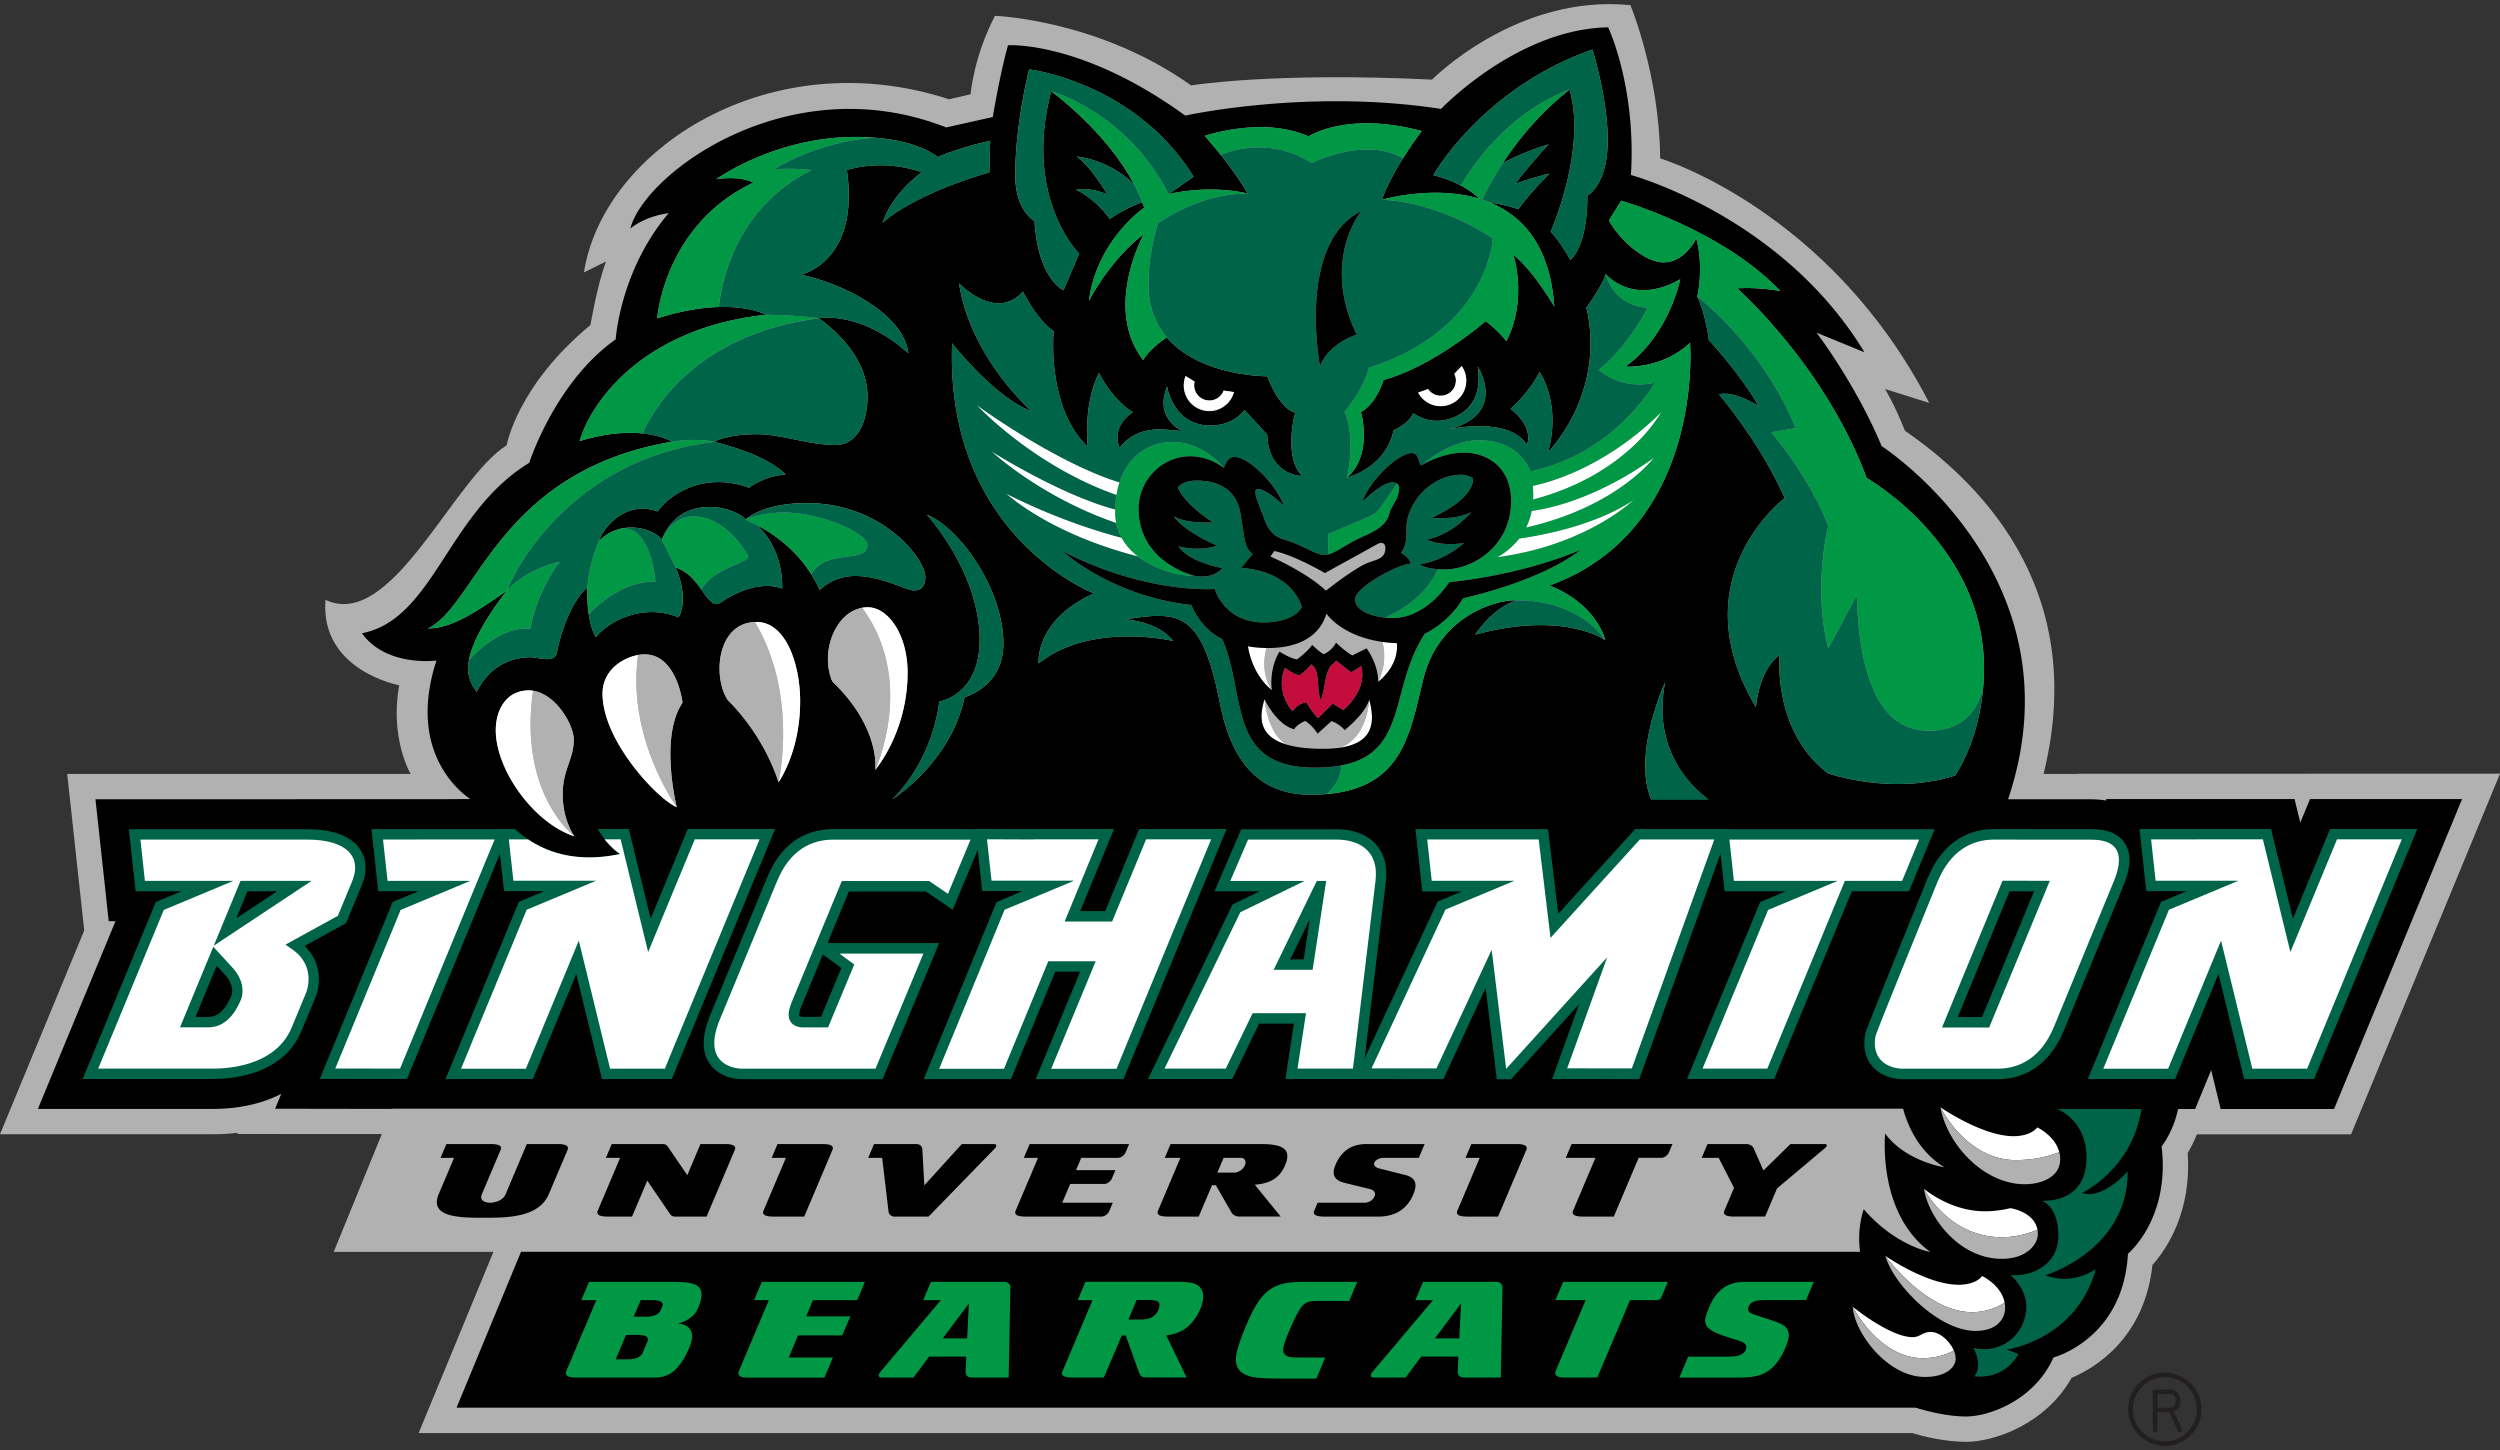 <svg version="1.1" id="Layer_1" xmlns="http://www.w3.org/2000/svg" x="0" y="0" viewBox="0 0 200 116" style="enable-background:new 0 0 200 116" xml:space="preserve"><rect x="0" y="0" width="200" height="116" fill="#333333" stroke="none"/><style>.st1{fill:#b1b1b1}.st2{fill:#fff}.st3{fill:#006548}.st5{fill:#009845}</style><path d="M173.189 115.672c-1.617 0-2.932-1.316-2.932-2.933s1.315-2.933 2.932-2.933 2.933 1.316 2.933 2.933-1.315 2.933-2.933 2.933zm0-5.497c-1.414 0-2.564 1.15-2.564 2.564s1.15 2.564 2.564 2.564c1.414 0 2.564-1.15 2.564-2.564s-1.15-2.564-2.564-2.564zm-.781 4.419a.184.184 0 0 1-.184-.184v-3.07c0-.102.082-.184.184-.184h1.23c.38 0 .803.376.803.915 0 .381-.233.726-.541.853l.647 1.373a.184.184 0 0 1-.333.157l-.695-1.473h-.927v1.428a.184.184 0 0 1-.184.185zm.184-1.982h1.006a.202.202 0 0 1 .043-.005c.199 0 .431-.235.431-.537 0-.339-.253-.547-.434-.547h-1.046v1.089z" style="fill:#231f20"/><path class="st1" d="m185.156 61.896-18.933.004.002.015-2.742-.001.032-.116c3.684-15.123-5.71-23.591-11.12-27.341-.862-2.174-1.594-3.335-1.594-3.335l3.538 1.112c-7.983-15.49-21.526-19.563-21.526-19.563-.048-6.652-2.38-12.261-2.38-12.261-9.125-.903-15.871 5.958-15.871 5.958-12.784-.617-19.271.465-19.271.465-7.413-5.276-15.694-5.567-15.694-5.567-1.711 3.28-1.951 6.276-1.951 6.276l-1.715.401c-14.372-4.682-27.679 4.015-29.217 13.851l1.768-.876C47.784 22.756 47.236 26 47.236 26c-5.893 4.878-6.699 9.62-6.699 9.62-4.323 2.711-9.202 14.877-14.498 12.368-.444 5.67 5.9 6.832 5.9 6.832-.761 4.157.849 6.977.849 6.977l.079.116H5.377l1.362 12.524L0 90.742h16.996c.698 0 1.374-.04 2.028-.119l-.04.098 11.562.006-3.847 9.42h12.777l-5.984 14.497h119.466c.828.245 2.606.703 4.319.703 2.252 0 6.362-1.407 8.451-5.119 1.851-.784 5.825-3.136 6.468-9.03 1.107-1.243 3.149-4.215 2.818-8.954.226-.375.494-.881.737-1.498h.312l.001.003 12.022-.002L200 61.896h-14.844z"/><path d="M196.968 63.924h-12.166l-.779 1.885-.46-1.885-15.075.003.013.118a7.511 7.511 0 0 0-1.25-.102l-6.606-.003c6.01-17.854-10.111-28.248-10.111-28.248-2.093-5.006-5.213-9.081-5.213-9.081l3.835 1.571C142.568 17.282 130.474 14 130.474 14c.443-7.034-1.819-11.814-1.819-11.814-7.286.127-13.371 6.529-13.371 6.529-10.646-1.648-20.466.533-20.466.533C86.52 3.228 80.642 3.62 80.642 3.62c-.63 2.209-1.22 5.742-1.22 5.742l-3.724.834c-12.554-4.938-24.15 3.681-25.27 8.088 1.284-1.046 3.063-1.232 3.063-1.232-3.896 4.61-4.235 10.096-4.235 10.096-4.847 3.422-6.918 9.879-6.918 9.879-6.558 3.992-7.628 12.521-13.385 13.632 1.964 2.725 5.963 2.184 5.963 2.184-2.395 7.356 2.008 10.616 2.717 11.084h-1.076l.001.006-12.902.004.002.004H7.637l1.061 9.754h.542L3.032 88.714h13.964c2.109 0 3.972-.418 5.502-1.202l-.489 1.185 9.358.015.007-.018h120.872c.431 1.57 1.349 3.475 3.305 4.689 0 0-3.093-.461-4.738-2.698 0 0-.655 6.361 3.597 9.46h-.063c-.48-.104-2.942-.747-5.245-3.405 0 0-.565 1.462-.293 3.405H41.681l-5.157 12.47h116.737c.386.123 2.289.703 4.015.703 1.934 0 5.512-1.36 7.002-4.719 0 0 5.577-1.456 5.958-8.3 0 0 3.389-2.789 2.691-8.585 0 0 .932-1.149 1.321-2.994l1.364-.002 1.283-3.11.759 3.112 9.072-.002 1.661-4.029 8.581-20.765zm-155.016.002-.018-.022a11.481 11.481 0 0 1-.217-.277l-.031-.041a11.612 11.612 0 0 1-.443-.627l-.016-.024a11.16 11.16 0 0 1-.93-1.73l-.017-.041a9.37 9.37 0 0 1-.12-.3l-.027-.073a9.59 9.59 0 0 1-.095-.269l-.029-.089a8.123 8.123 0 0 1-.077-.253l-.028-.098a7.939 7.939 0 0 1-.062-.244l-.024-.1a6.912 6.912 0 0 1-.049-.242l-.018-.097a7.433 7.433 0 0 1-.037-.248l-.012-.086a5.163 5.163 0 0 1-.025-.274l-.005-.054a5.089 5.089 0 0 1-.011-.325c0-1.523.771-3.179 2.641-3.179.114 0 .226.01.338.027 1.793.269 3.173 2.592 3.258 3.795a3.843 3.843 0 0 1-.006.401c-.097 1.399-.875 2.204-.875 4.085 0 .132.005.259.011.383h-.001c.101 1.913.93 2.984.93 2.984-1.46-.474-2.882-1.598-4.005-2.982zm12.498-7.467-.044.079c-.033.059-.064.12-.095.181l-.043.09c-.03.064-.059.129-.086.195l-.032.077a6.245 6.245 0 0 0-.104.281l-.01.032a7.087 7.087 0 0 0-.159.563l-.023.099a5.901 5.901 0 0 0-.047.231l-.015.076a8.007 8.007 0 0 0-.051.31l-.008.062c-.012.084-.022.168-.032.253l-.011.106-.02.216-.009.111-.014.233a15.734 15.734 0 0 0-.015.394l-.001.112-.001.2.001.139.003.169.004.148.006.156a17.34 17.34 0 0 0 .021.409l.014.198.006.081c.006.069.011.137.018.205l.005.051c.077.817.197 1.527.291 2.007H54c.078.402.139.644.14.649l.001.001h-.001c-.492-.202-1.295-.835-2.153-1.726l-.01-.011a17.661 17.661 0 0 1-.8-.893l-.025-.03c-.054-.064-.107-.13-.16-.195l-.068-.084-.146-.184-.08-.104-.138-.181-.084-.113a15.306 15.306 0 0 1-.229-.32l-.098-.14a8.45 8.45 0 0 1-.104-.156 8.86 8.86 0 0 1-.206-.317 24.37 24.37 0 0 1-.105-.167l-.095-.155-.105-.178a11.296 11.296 0 0 1-.203-.361l-.064-.118a10.833 10.833 0 0 1-.164-.322l-.06-.126a10.07 10.07 0 0 1-.099-.212l-.064-.144a6.97 6.97 0 0 1-.084-.199l-.059-.147c-.027-.068-.052-.136-.077-.204l-.051-.139c-.029-.083-.056-.167-.083-.25l-.03-.093a7.973 7.973 0 0 1-.169-.667l-.028-.145a4.397 4.397 0 0 1-.032-.195l-.02-.146a6.778 6.778 0 0 1-.021-.2l-.012-.135a4.723 4.723 0 0 1-.009-.265l-.002-.06c0-1.899 1.63-2.873 2.846-3.094h.001a2.88 2.88 0 0 1 .51-.05c2.6 0 3.044 3.866 3.044 3.866a3.582 3.582 0 0 0-.154.246zm7.829 6.124s-.96-3.485-4.065-6.588c-1.191-1.771-.903-6.116 2.175-6.237l.13-.001c2.375 0 3.492 3.427 3.492 6.34 0 4.087-1.732 6.486-1.732 6.486zm3.294-15.365a9.504 9.504 0 0 0-.679-1.29c-1.709-2.721-4.328-3.899-4.328-3.899 2.218 2.011 2.009 5.061 2.009 5.061-2.361-.873-5.082 1.226-5.082 1.226-.553.097-.911-.485-1.394-1.167-.466-.662-1.048-1.421-2.038-1.745 1.14 2.741.213 3.979.213 3.979-2.994-1.205-5.761.479-6.596 1.59-.31-.492-.484-1.175-.58-1.836-.161-1.098-.108-2.132-.108-2.132-1.521 1.301-2.279 4.293-2.438 5.197-.158.904-1.536.377-2.079.377-3.213 0-4.328 2.768-4.328 2.768s-.7-.774-.7-1.866c0-.217.027-.443.07-.68.461-2.414 3.061-5.57 3.061-5.57-2.438 1.711-4.46 3.045-6.329 3.045 3.938-1.95 5.631-12.566 19.508-14.941 0 0-.782-.498-2.348-.66-1.212-.124-2.893-.048-5.045.617 1.153-3.743 5.662-9.113 14.907-10.111 0 0-1.227-.694-3.761-.62-1.296.037-2.935.273-4.93.91 0 0 .545-7.481 7.698-10.863-1.189-.593-2.979-.27-2.979-.27s4.69-3.386 11.152-3.386c.537 0 1.033.021 1.496.056 3.676.285 5.068 1.553 5.068 1.553 1.902-.809 4.201-1.303 4.201-1.303l-.066 2.529c-6.439 1.901-8.539 4.042-8.539 4.042.784-2.424 3.144-4.046 3.144-4.046-3.255-1.139-6.004-.18-6.004-.18 1.07 7.317-3.661 8.373-3.661 8.373 3.827.832 8.257 3.348 8.578 6.292-3.835-3.456-7.173-2.808-7.173-2.808s3.909 2.521 3.909 6.261c0 1.647-.583 3.879-2.611 3.879-2.028 0-4.34-.862-6.209-.862-2.473 0-3.443.614-3.443.614 4.584 1.14 5.702 2.615 5.702 2.615-1.758.118-2.915 1.05-2.915 1.05-3.73-1.353-6.471.658-7.312 1.904-2.462-.906-4.316 1.166-4.691 2.356a3.542 3.542 0 0 1 1.945-1.023c1.332-.227 2.616.316 3.079.909 0 0 .023-.052.063-.135 1.45-3.492 5.622-2.592 6.638-1.475 0 0 1.339-1.308 4.88-1.308 6.13 0 9.499 4.516 9.499 5.904 0 .714-.315 1.088-.898 1.088-.581 0-2.697-1.16-4.704-1.16-1.83.002-2.852 1.141-2.852 1.141zm1.014 7.301c-.995-2.292.196-5.508 2.385-5.9.146-.025.296-.038.45-.038 1.614 0 3.185 2.162 3.185 5.224 0 4.783-2.586 7.78-2.586 7.78s.463-3.327-3.434-7.066zM77.17 55.77c-1.062 5.02-5.348 7.89-5.757 8.154h-.011c.278-.259 3.126-3.012 3.74-7.803 0 0 3.23-.478 3.23-4.945 0-5.393-4.22-9.992-4.22-9.992 2.556.997 6.118 5.875 6.118 10.325.002 3.447-3.1 4.261-3.1 4.261zm51.27-4.545s-3.27-2.4-10.422-.452c0 0 1.325-2.121 3.318-2.74-1.248-.118-6.167.997-7.476 6.304-1.076 4.359-1.636 8.666-7.73 9.187-.406.035-.838.052-1.297.052-5.322 0-6.676-4.494-7.26-7.418-1.458-7.299-3.266-7.27-7.519-6.614 2.969.344 3.778 1.732 3.778 1.732s-6.51-1.554-10.74 1.793c0 0-.354-3.436 4.421-5.596 0 0-11.916-4.564-11.345-20.01 0 0 3.442 4.396 6.364 5.442 0 0-4.905-4.277-5.808-10.241 0 0 2.946 3.106 5.11.658 0 0 1.077 2.223 2.458 3.174 0 0-.593 6.115 2.734 9.253 0 0-.415-3.277.891-5.915 0 0 1.024 2.103 2.71 3.148 0 0-1.778 1.017-1.062 2.87 0 0 .893-1.502 3.174-1.502.569 0 1.615.129 1.828.129 0 0-2.267-1.005-1.197-3.545 0 0 .483 3.106 3.454 3.106 1.948 0 2.728-1.247 2.728-1.247l1.827 1.983c.096 3.303 2.786 3.298 2.786 3.298-1.521-1.568-.552-5.066-.552-5.066-1.354-.379-2.226-2.905-2.226-2.905s-5.373.035-8.043-3.11c-1.53 1.023-1.884 1.819-1.884 1.819-3.229-4.18.047-10.086.047-10.086-2.757 2.091-4.396 5.346-4.396 5.346.634-4.879 4.424-7.456 4.424-7.456a9.238 9.238 0 0 0-.155-.432c-1.396.463-2.592 1.336-2.592 1.336s-1.052-1.55-2.699-2.341c0 0 .99-.258 2.511.375 0 0-1.374-2.267-2.452-3.027 0 0 2.497.188 4.576 2.217-2.254-4.28-6.63-7.445-6.63-7.445-2.249 8.554 2.237 12.988 2.237 12.988l-1.247 2.936s-2.037-.856-2.324-5.542c0 0-1.542-.791-1.542-3.674 0-4.152 1.11-8.458 1.11-8.458s8.467 1.015 13.155 8.585l-1.998 1.398s3.065-.794 6.327-.05c0 0-.676-1.24-2.152-3.091-.376-.471-.803-.98-1.284-1.517 0 0 4.633-1.605 8.307.041 0 0 3.068-2.046 9.055-.43 0 0-.708.915-1.493 2.169-.622.993-1.292 2.197-1.697 3.33 0 0 4.075-1.211 7.805-.083a6.333 6.333 0 0 0-1.487-1.055c-1.126-.595-2.201-.835-2.201-.835s3.926-6.975 12.733-10.047c0 0 1.22 3.895 1.22 7.255 0 3.611-1.632 4.43-1.632 4.43s.13 3.731-1.36 5.157c0 0-.588-1.17-1.57-2.278 0 0 2.902-6.546 1.507-11.363-2.451 1.932-4.2 4.14-5.339 5.878.63-.335 1.931-.968 3.663-1.497 0 0-1.753 1.9-2.658 3.152 0 0 1.375-.485 2.737-.817 0 0-1.62 1.602-2.495 2.862-.707-.261-1.68-.449-2.307-.555 2.587 1.056 4.839 3.414 5.178 8.341 0 0-1.625-2.818-3.274-4.154 0 0 1.167 3.526-.555 6.918 0 0-.71-.91-1.661-1.606 0 0-4.149 3.627-8.173 4.704 0 0-.544 1.902-1.809 2.567 0 0 1 3.373-1.101 5.248 0 0 3.098-.77 3.716-3.786 0 0 1.21-.484 1.566-1.362 0 0 .832.608 1.902.608 1.068 0 3.85-.717 3.257-4.354 0 0 2.475 3.779-2.331 5.041 0 0 4.754-1.1 6.274 1.229 0 0 .645-1.313-1.304-2.881 0 0 1.481-1.262 2.314-2.947 0 0 1.772 2.499.679 6.423 0 0 4.654-4.661 3.071-11.567 0 0 1.317-1.807 1.539-2.693 0 0 2.134 2.61 5.966.423 0 0-.872 4.453-4.388 6.988 0 0 2.924.218 5.174-1.904 0 0 1.191 14.907-11.261 19.42.004.001 3.451 1.125 4.497 4.381zM96.752 32.039c.522 0 .967-.33 1.14-.791l.825.117a2.042 2.042 0 1 1-3.867-1.283l.719.446a1.22 1.22 0 0 0 1.183 1.511zm19.596-2.135.59-.615a2.043 2.043 0 1 1-3.483 2.121l.79-.284a1.219 1.219 0 0 0 2.103-1.222zm19.453 34.02h-3.722c-1.495-3.682 1.137-9.363 1.137-9.363-1.072 5.335 2.027 8.323 3.403 9.363h-.818zm22.841-8.815c-.4 4.394-2.243 6.937-2.243 6.937-5.084 1.617-10.147-.177-10.147-.177-4.466-3.328-3.886-9.478-3.886-9.478-1.711 1.283-1.887 4.19-1.887 4.19-6.177-10.36 2.303-16.736 2.303-16.736-2.028-4.531-5.263-8.294-5.263-8.294 1.212-.332 3.179.945 3.179.945-1.552-2.692-3.987-5.279-3.987-5.279s-.228-1.998-.927-3.492c.547-2.71-.089-4.646-.089-4.646s-.881 1.911-2.614 1.911c-1.425 0-3.446-1.672-4.364-3.354l.982-1.576s8.026 2.283 12.73 7.226c0 0-1.721-.334-3.455-.215 0 0 7.012 6.161 10.36 15.174 0 0 9.385 5.309 9.385 15.193 0 .581-.028 1.138-.077 1.671z"/><path class="st2" d="M162.986 90.191s-.478.704-1.899.704c-2.52 0-5.849-2.311-5.849-2.311s2.061 4.222 6.024 4.222c1.754 0 2.995-.436 3.48-.638-.338-1.306-1.756-1.977-1.756-1.977M160.827 96.653s-.941.251-2.032.251c-2.793 0-4.874-1.801-4.874-1.801s1.925 3.876 6.251 3.876c1.287 0 2.432-.433 2.826-.598-.263-1.456-2.171-1.728-2.171-1.728M158.574 102.083s-.455.697-1.876.697c-2.581 0-5.869-2.312-5.869-2.312s3.225 4.506 6.946 4.506c1.269 0 2.207-.51 2.595-.761-.261-1.407-1.796-2.13-1.796-2.13M154.457 106.554c-.653 0-.843.418-1.449.418-1.807 0-4.785-2.429-4.785-2.429s2.064 4.112 5.628 4.112a5.398 5.398 0 0 0 2.456-.607c-.324-.775-1.137-1.494-1.85-1.494"/><path class="st1" d="M161.26 92.806c-3.961 0-6.023-4.222-6.023-4.222.515 2.926 3.426 6.155 6.753 6.155 1.193 0 2.825-.497 2.825-2.006 0-.199-.026-.387-.072-.564-.488.202-1.728.637-3.483.637M160.172 98.978c-4.325 0-6.25-3.874-6.25-3.874.275 2.05 2.651 5.602 6.238 5.602 1.949 0 2.867-1.142 2.867-1.986 0-.119-.01-.232-.03-.339-.394.167-1.538.597-2.825.597M157.776 104.975c-3.721 0-6.946-4.504-6.946-4.504.63 2.27 4.234 6.002 7.216 6.002 1.742 0 2.363-.991 2.363-1.852 0-.142-.014-.279-.039-.408a4.846 4.846 0 0 1-2.594.762M153.851 108.655c-3.565 0-5.628-4.111-5.628-4.111.093 1.973 2.705 5.612 5.781 5.612 1.76 0 2.449-.836 2.449-1.456 0-.211-.052-.434-.146-.652a5.407 5.407 0 0 1-2.456.607"/><path class="st3" d="M166.559 95.434s3.999-1.851 4.76-6.711h-6.723c1.147.529 2.324 1.734 2.324 3.881 0 2.709-1.812 3.468-3.547 3.468 0 0 1.297.417 1.297 2.79 0 2.473-2.348 3.286-3.811 3.146 0 0 1.247 1.046 1.247 2.504 0 2.239-2.046 3.869-4.228 3.318 0 0 .791 1.366.078 2.269 0 0 2.298.396 3.522-1.776l-.938-.358s5.556-.752 7.125-6.434c0 0-1.864 1.347-4.051.493 0 0 6.627-1.966 6.603-8.31 0 .001-2.043 2.314-3.658 1.72z"/><path class="st2" d="M62.279 62.583s1.733-2.4 1.733-6.486c0-2.915-1.117-6.339-3.492-6.339h-.131c3.507 5.874 1.89 12.825 1.89 12.825M70.02 61.586s2.586-2.996 2.586-7.78c0-3.062-1.572-5.224-3.185-5.224-.153 0-.304.013-.447.039 4.335 5.901 1.046 12.965 1.046 12.965M89.32 39.602c.057-.361.14-.699.242-1.01-5.17-1.6-11.424-6.186-11.424-6.186s4.458 4.831 11.182 7.196M79.324 36.117s3.862 3.624 9.975 5.73a4.43 4.43 0 0 1-.084-.871l.002-.22c-4.341-1.135-9.893-4.639-9.893-4.639M91.041 44.517a4.887 4.887 0 0 1-1.313-1.492c-5.184-1.369-9.234-3.539-9.234-3.539s3.407 3.211 10.547 5.031M96.752 32.862c.937 0 1.725-.632 1.964-1.496l-.825-.119a1.218 1.218 0 0 1-2.324-.718l-.718-.447a2.042 2.042 0 0 0 1.903 2.78M115.252 32.483a2.043 2.043 0 0 0 1.687-3.193l-.591.615a1.217 1.217 0 0 1-1.096 1.753c-.418 0-.787-.21-1.007-.532l-.79.283a2.041 2.041 0 0 0 1.797 1.074M132.308 36.624c-4.739 3.395-8.67 4.106-9.772 4.249a5.379 5.379 0 0 1-.448 1.331c7.314-1.665 10.22-5.58 10.22-5.58M121.54 43.08a5.775 5.775 0 0 1-1.761 1.499c7.204-.968 10.904-4.579 10.904-4.579-3.184 2.123-7.685 2.881-9.143 3.08M122.649 39.961c7.641-2.012 10.243-6.983 10.243-6.983-4.48 4.441-9.008 5.633-10.271 5.891.038.384.047.749.028 1.092M101.744 55.21s-.987-1.259-.432-3.369c-.856-.013-1.476-.14-1.476-.14s.246 2.178 1.908 3.509M111.752 51.45a10.463 10.463 0 0 1-1.163-.1c.476 1.783-.337 3.189-.337 3.189s1.673-1.191 1.5-3.089M102.884 59.553c-1.529-.955-1.722-3.622-1.722-3.622-.355 1.189-.657 2.89 1.722 3.622M109.534 55.973s-.1 3.07-2.36 3.849c2.498-.358 2.931-1.816 2.36-3.849"/><path class="st1" d="M58.213 55.995c3.106 3.103 4.066 6.588 4.066 6.588s1.618-6.951-1.89-12.825c-3.078.121-3.367 4.465-2.176 6.237M66.587 54.519c3.898 3.739 3.434 7.067 3.434 7.067s3.289-7.065-1.049-12.964c-2.19.387-3.38 3.604-2.385 5.897M110.169 43.538l-4.176 2.306s-2.336-1.381-4.047-1.763l-.314.439s2.829 1.214 4.444 2.733c0 0 1.697-1.364 2.97-2.051.855-.464 1.787-.346 1.787-1.387 0-.188-.137-.567-.664-.277M106.116 49.091c-.73 2.392-3.188 2.774-4.804 2.751-.555 2.108.432 3.369.432 3.369s-.262-1.638.616-3.086c0 0 .834.556 1.403.626 0 0 .811-.591 1.216-1.16 0 0 .518.529.899.741 0 0 .623-.186 1.002-.922 0 0 .87.833 1.319 1.022l1.127-.563s.951 1.269.926 2.671c0 0 .813-1.405.337-3.187-3.29-.464-4.473-2.262-4.473-2.262M107.573 58.404c-.5-.557-1.056-.716-1.056-.716l-1.113 1.004c-.44-.701-.991-1.02-.991-1.02-.748.331-.879.672-.879.672-1.474-.416-2.373-2.414-2.373-2.414s.193 2.668 1.723 3.622c.721.221 1.688.351 2.978.351.491 0 .924-.03 1.311-.082 2.261-.779 2.361-3.849 2.361-3.849-.296 1.118-1.961 2.432-1.961 2.432"/><path d="m108.9 53.282-.802.505-1.216-.945c-.06.141-.442.433-.442.433-.524.855-.44 1.957-.774 2.707-.369-.595.024-2.377-.786-2.835-.237.357-.894.867-.894.867-.381 0-1.196-.587-1.196-.587-.808 2.021.614 3.483.614 3.483s.37-.611 1.106-.719c0 0 .472.858.937 1.262l1.175-1.156.836.522c-.001-.002 1.978-1.569 1.442-3.537" style="fill:#c40d3c"/><path class="st5" d="M42.422 50.307c.555-3.106 2.366-5.373 2.366-5.373-2.869.666-4.213 2.298-4.213 2.298s-2.601 3.156-3.061 5.57c2.791-2.983 4.908-2.495 4.908-2.495M47.923 43.279c-.876 1.97-.934 3.725-.934 3.725s-.053 1.036.108 2.133c.6-.639 2.731-2.678 5.339-2.61 0 0-.292-4.228-2.568-4.272a3.541 3.541 0 0 0-1.945 1.024M55.449 41.314c-1.471 0-2.229 1.295-2.437 1.717-.02.046-.043.086-.064.133l1.111 2.241c.991.323 1.573 1.081 2.04 1.744 1.042-1.789 3.765-2.054 3.765-2.65-1.069-1.853-2.655-3.185-4.415-3.185M64.894 45.928c1.113-2.04 4.504-.833 4.504-2.31 0-.996-3.808-2.618-6.664-2.618-1.886 0-3.086.555-3.086.555l.918.474s2.619 1.179 4.328 3.899M64.907 13.609s-1.152-.19-3.02-.063c0 0 3.427-2.207 8.056-2.537a19.767 19.767 0 0 0-1.495-.056c-6.463 0-11.153 3.388-11.153 3.388s1.791-.324 2.979.268c-7.154 3.383-7.698 10.864-7.698 10.864 1.995-.635 3.634-.873 4.93-.91.158-1.604 1.162-7.849 7.401-10.954M51.405 34.677c.664-1.551 3.98-7.906 14.087-9.217-1.725-.254-4.225-.279-4.225-.279-9.244.998-13.753 6.37-14.905 10.111 2.151-.663 3.831-.74 5.043-.615"/><path class="st5" d="M57.139 35.353c-1.438-.351-3.385-.017-3.385-.017-13.875 2.375-15.568 12.991-19.507 14.941 1.869 0 3.891-1.334 6.328-3.045 1.235-3.177 6.299-10.692 16.564-11.879M149.333 38.243c-3.349-9.014-10.361-15.174-10.361-15.174 1.734-.119 3.455.214 3.455.214-4.704-4.942-12.73-7.225-12.73-7.225l-.982 1.576c.918 1.681 2.94 3.353 4.363 3.353 1.734 0 2.615-1.912 2.615-1.912s.636 1.937.089 4.647c0 0 5.212 3.938 7.873 10.528l-1.958.327s3.046 3.51 4.567 7.502c0 0-1.267 4.906 0 9.787l2.283-4.243c.143 5.407 1.366 10.833 5.738 10.833 2.758 0 3.893-1.627 4.357-3.346.048-.532.077-1.091.077-1.674 0-9.886-9.386-15.193-9.386-15.193M111.144 41.106c.184-.705.785-1.175.785-2.078a.387.387 0 0 0-.161-.335c-.364.518-.927 1.335-1.155 1.661-.343.497-.44.694-1.373 1.107l-2.988 1.27v1.632c.636-.16 1.519-.839 2.445-1.276 1.055-.497 2.161-.888 2.447-1.981"/><path class="st5" d="M127.888 29.575s1.721 1.674 4.513 1.032c0 0-3.156 5.676-9.977 7.103 0 0-.767-2.488-4.118-2.488-2.4 0-4.443 1.92-4.443 1.92s1.568-.928 3.279-.928c1.712 0 3.747 1.064 3.747 3.865 0 3.595-3.036 5.475-5.294 5.475-.206 0-.392-.006-.559-.018-1.012 2.266-3.197 3.43-4.238 3.875.22.022.436.033.64.033 2.724 0 4.49-2.863 4.49-2.863 6.464-.697 10.546-2.609 10.546-2.609-3.325 2.595-9.422 3.888-9.422 3.888-1.205 2.028-3.065 2.838-3.065 2.838-2.856 4.352-1.31 9.525-6.684 10.537-.044 1.197-.772 1.961-1.173 2.291 6.094-.519 6.653-4.828 7.729-9.187 1.309-5.307 6.229-6.423 7.476-6.303 0 0 4.622-.266 7.104 3.189-1.046-3.254-4.494-4.376-4.494-4.376 12.452-4.515 11.26-19.421 11.26-19.421-2.249 2.122-5.173 1.903-5.173 1.903 3.518-2.536 4.387-6.988 4.387-6.988-3.831 2.187-5.966-.422-5.966-.422s.496 2.47 3.348 2.708c.003-.003-1.536 3.116-3.913 4.946m-8.109 15.006a5.802 5.802 0 0 0 1.76-1.501c1.46-.199 5.96-.955 9.145-3.079 0-.001-3.701 3.61-10.905 4.58m2.308-2.377c.193-.393.351-.834.45-1.331 1.102-.142 5.031-.854 9.771-4.249 0 0-2.906 3.915-10.221 5.58m.562-2.243c.019-.343.01-.708-.028-1.092 1.263-.258 5.791-1.451 10.271-5.891 0 0-2.602 4.971-10.243 6.983M97.926 37.43s-1.645-2.067-4.093-2.067c-1.862 0-3.565 1.052-4.273 3.229a6.641 6.641 0 0 0-.24 1.01 8.41 8.41 0 0 0-.102 1.153c-.001.073-.003.145-.003.221 0 .305.03.595.084.869.085.43.233.822.43 1.178a4.864 4.864 0 0 0 1.312 1.493c1.478 1.144 3.477 1.587 4.487 1.541 0 0-4.439-1.042-4.439-5.367.001-3.089 3.516-5.618 6.837-3.26M110.55 15.983s4.151-.017 8.872 3.089c0 0-.316 7.302-9.915 10.344 0 0-.289 1.582-1.953 3.529 0 0 .917 1.57.219 5.262 2.101-1.875 1.101-5.248 1.101-5.248 1.265-.665 1.809-2.567 1.809-2.567 4.024-1.077 8.173-4.704 8.173-4.704a9.524 9.524 0 0 1 1.661 1.606c1.722-3.393.555-6.918.555-6.918 1.649 1.336 3.274 4.154 3.274 4.154-.339-4.927-2.591-7.285-5.178-8.341a10.9 10.9 0 0 0-.578-.213c.158-.352.685-1.475 1.638-2.932 1.139-1.738 2.888-3.946 5.339-5.878-5.087 1.914-7.993 6.463-8.696 7.681a6.333 6.333 0 0 1 1.487 1.055c-3.734-1.13-7.808.081-7.808.081M90.728 14.742c.247.466.469.95.655 1.44.053.144.106.287.155.432 0 0-3.792 2.578-4.425 7.456 0 0 1.64-3.255 4.396-5.346 0 0-3.276 5.906-.046 10.086 0 0 .353-.796 1.882-1.819-.883-1.038-1.471-2.425-1.471-4.275 0-2.631.762-4.843.762-4.843s3.185-2.392 7.177-2.392c-3.261-.744-6.326.05-6.326.05-3.357-6.588-9.39-8.234-9.39-8.234s4.377 3.165 6.631 7.445M107.427 12.189c1.436-.319 3.263-.417 4.821.464.784-1.254 1.493-2.168 1.493-2.168-5.988-1.617-9.056.43-9.056.43-3.675-1.648-8.308-.042-8.308-.042.48.539.908 1.048 1.285 1.519a7.89 7.89 0 0 1 7.282.657 11.143 11.143 0 0 1 2.483-.86"/><path class="st3" d="M132.105 63.985h4.599c-1.331-.98-4.581-3.98-3.486-9.425 0 0-2.665 5.746-1.113 9.425M77.171 55.77s3.101-.814 3.101-4.261c0-4.45-3.563-9.328-6.119-10.325 0 0 4.219 4.598 4.219 9.992 0 4.468-3.23 4.945-3.23 4.945-.649 5.038-3.764 7.825-3.764 7.825s4.678-2.902 5.793-8.176M49.868 42.256c2.276.044 2.568 4.272 2.568 4.272-2.608-.069-4.739 1.973-5.339 2.61.096.659.27 1.344.58 1.837.834-1.112 3.602-2.796 6.596-1.591 0 0 .927-1.238-.213-3.979l-1.112-2.239c-.463-.593-1.747-1.137-3.08-.91"/><path class="st3" d="M64.894 45.928c.249.396.48.825.679 1.29 0 0 1.022-1.139 2.851-1.139 2.009 0 4.123 1.16 4.704 1.16.583 0 .898-.374.898-1.088 0-1.388-3.369-5.903-9.499-5.903-3.541 0-4.88 1.307-4.88 1.307S60.849 41 62.734 41c2.856 0 6.664 1.623 6.664 2.618 0 1.477-3.391.27-4.504 2.31"/><path class="st3" d="M53.012 43.03c.207-.422.964-1.717 2.437-1.717 1.76 0 3.347 1.332 4.415 3.185 0 .598-2.724.861-3.765 2.651.48.683.84 1.264 1.394 1.168 0 0 2.721-2.1 5.081-1.228 0 0 .21-3.049-2.007-5.061l-.92-.473c-1.016-1.118-5.186-2.017-6.635 1.475M72.665 28.269c-.321-2.943-4.75-5.461-8.576-6.292 0 0 4.729-1.057 3.66-8.373 0 0 2.749-.959 6.004.18 0 0-2.36 1.622-3.144 4.046 0 0 2.101-2.14 8.539-4.042l.067-2.529s-2.3.494-4.201 1.303c0 0-1.394-1.268-5.069-1.553-4.63.33-8.056 2.537-8.056 2.537 1.869-.127 3.019.063 3.019.063-6.237 3.105-7.242 9.348-7.399 10.953 2.534-.073 3.76.62 3.76.62s2.499.024 4.225.279c-.002 0 3.336-.647 7.171 2.808"/><path class="st3" d="M66.791 35.6c2.026 0 2.611-2.231 2.611-3.878 0-3.741-3.911-6.261-3.911-6.261-10.107 1.311-13.423 7.664-14.087 9.217 1.567.16 2.349.658 2.349.658s1.946-.333 3.383.016c0 0 .972-.613 3.442-.613 1.873 0 4.184.861 6.213.861"/><path class="st3" d="M42.473 52.58c.543 0 1.921.526 2.079-.377.159-.904.917-3.898 2.439-5.197 0 0 .058-1.756.933-3.727.375-1.19 2.229-3.262 4.691-2.358.84-1.245 3.582-3.255 7.312-1.903 0 0 1.157-.934 2.915-1.05 0 0-1.118-1.475-5.701-2.615-10.265 1.187-15.33 8.702-16.564 11.879 0 0 1.344-1.633 4.213-2.298 0 0-1.811 2.267-2.366 5.373 0 0-2.117-.487-4.908 2.496a3.61 3.61 0 0 0-.07.68c0 1.092.7 1.866.7 1.866s1.114-2.769 4.327-2.769M140.696 32.494s-1.967-1.278-3.179-.943c0 0 3.236 3.761 5.265 8.294 0 0-8.483 6.376-2.305 16.733 0 0 .177-2.905 1.888-4.188 0 0-.581 6.151 3.886 9.478 0 0 5.063 1.793 10.149.176 0 0 1.844-2.539 2.242-6.936-.464 1.722-1.599 3.349-4.357 3.349-4.372 0-5.595-5.426-5.738-10.833l-2.284 4.243c-1.266-4.881 0-9.787 0-9.787-1.52-3.992-4.565-7.502-4.565-7.502l1.957-.327c-2.661-6.59-7.873-10.528-7.873-10.528.701 1.495.926 3.493.926 3.493s2.437 2.588 3.988 5.278M117.833 38.243s-.454-.264-.915-.264c-2.472 0-4.432 2.337-4.401 4.328.013.973-.055 1.342-.438 1.923.777.428.782.874.782.874-.886-.024-4.448 1.851-4.448 2.832 0 .904 1.24 1.352 2.387 1.473 1.039-.445 3.226-1.609 4.237-3.875-1.167-.078-1.424-.392-1.424-.392 2.016-.308 3.513-1.704 3.513-1.704-1.869.318-2.98-.273-2.98-.273 2.107-.414 3.565-2.195 3.565-2.195-1.298.665-3.172.456-3.172.456 3.657-1.697 3.294-3.183 3.294-3.183M121.337 48.034c-1.995.619-3.318 2.739-3.318 2.739 7.151-1.948 10.422.451 10.422.451-2.484-3.456-7.104-3.19-7.104-3.19"/><path class="st3" d="M76.724 22.663c.905 5.964 5.81 10.242 5.81 10.242-2.924-1.045-6.366-5.442-6.366-5.442-.569 15.447 11.346 20.009 11.346 20.009-4.774 2.161-4.421 5.598-4.421 5.598 4.229-3.348 10.739-1.794 10.739-1.794s-.809-1.388-3.778-1.732c4.253-.657 6.061-.685 7.519 6.616.584 2.921 1.938 7.416 7.261 7.416.458 0 .888-.017 1.297-.052.401-.33 1.129-1.094 1.174-2.291-.611.113-1.309.177-2.115.177-7.081 0-5.441-5.797-7.407-10.278-1.776-.858-2.473-2.732-2.473-2.732-6.43-.697-10.328-4.32-10.328-4.32 6.717 3.484 12.205 3.041 12.205 3.041s.748 2.677 3.904 2.677c2.521 0 3.07-1.239 3.07-1.239-1.094-3.103-4.868-3.111-4.868-3.111l.928-1.138c-.665-.46-.621-1.103-.983-3.236-.361-2.134-2.085-2.624-3.5-2.624-1.156 0-1.507.552-1.507.552.609 1.443 2.824 2.793 2.824 2.793-2.344.11-3.165-.495-3.165-.495.998 1.346 3.496 2.358 3.496 2.358-1.552.507-3.116.052-3.116.052.95 1.33 3.521 1.735 3.521 1.735-.808.981-2.262.613-2.262.613-1.008.045-3.006-.397-4.487-1.541-7.14-1.82-10.546-5.032-10.546-5.032s4.049 2.17 9.234 3.538a4.07 4.07 0 0 1-.429-1.177c-6.114-2.105-9.975-5.73-9.975-5.73s5.551 3.504 9.893 4.64c.01-.41.043-.793.102-1.153-6.723-2.365-11.183-7.196-11.183-7.196s6.254 4.586 11.424 6.186c.708-2.177 2.409-3.229 4.271-3.229 2.448 0 4.093 2.067 4.093 2.067s.232-.876.803-.876c1.234 0 3.469 2.332 4.002 3.971-.331-.428-1.544-1.402-2.077-1.402-.534 0 .034 1.115.51 2.442.477 1.327 1.198 1.484 1.877 1.699 1.253.402 2.212 1.134 2.96 1.134.077 0 .162-.013.251-.036v-1.631l2.988-1.272c.933-.412 1.031-.611 1.375-1.106.227-.327.79-1.143 1.153-1.661a.614.614 0 0 0-.352-.103c-.891 0-2.423 1.549-2.423 1.549.618-1.777 2.899-3.892 3.956-3.892.749 0 .463 1.296.914.896 0 0 2.044-1.921 4.444-1.921 3.35 0 4.119 2.488 4.119 2.488 6.818-1.426 9.976-7.102 9.976-7.102-2.792.641-4.512-1.032-4.512-1.032 2.375-1.83 3.915-4.949 3.915-4.949-2.852-.237-3.349-2.708-3.349-2.708-.222.886-1.54 2.692-1.54 2.692 1.585 6.906-3.069 11.567-3.069 11.567 1.092-3.923-.68-6.423-.68-6.423-.833 1.686-2.314 2.947-2.314 2.947 1.949 1.568 1.304 2.881 1.304 2.881-1.52-2.329-6.274-1.227-6.274-1.227 4.806-1.263 2.331-5.043 2.331-5.043.594 3.636-2.187 4.354-3.256 4.354-1.071 0-1.903-.607-1.903-.607-.356.878-1.566 1.361-1.566 1.361-.617 3.017-3.714 3.787-3.714 3.787.697-3.693-.219-5.262-.219-5.262 1.663-1.948 1.951-3.529 1.951-3.529 9.601-3.042 9.916-10.344 9.916-10.344-4.722-3.107-8.874-3.09-8.874-3.09.407-1.133 1.077-2.336 1.698-3.329-1.557-.882-3.383-.783-4.819-.464-1.436.318-2.482.857-2.482.857a7.9 7.9 0 0 0-7.283-.656c1.475 1.85 2.151 3.09 2.151 3.09-3.993 0-7.178 2.392-7.178 2.392s-.76 2.213-.76 4.844c0 1.851.588 3.237 1.471 4.276 2.671 3.143 8.043 3.109 8.043 3.109s.873 2.525 2.225 2.906c0 0-.968 3.497.554 5.066 0 0-2.691.004-2.786-3.299l-1.827-1.983s-.779 1.248-2.728 1.248c-2.971 0-3.455-3.107-3.455-3.107-1.068 2.542 1.199 3.546 1.199 3.546-.215 0-1.26-.13-1.83-.13-2.281 0-3.173 1.503-3.173 1.503-.714-1.853 1.063-2.871 1.063-2.871-1.688-1.045-2.71-3.148-2.71-3.148-1.308 2.637-.893 5.915-.893 5.915-3.326-3.136-2.734-9.252-2.734-9.252-1.379-.952-2.459-3.174-2.459-3.174-2.164 2.447-5.112-.659-5.112-.659m32.176-5.774s-3.241 3.957-.36 9.885c0 0-2.206.631-2.941 2.52.001 0-1.881-9.817 3.301-12.405M120.226 13.042c-.953 1.457-1.481 2.58-1.638 2.932.194.066.387.135.577.213.629.106 1.6.294 2.307.555.877-1.259 2.496-2.862 2.496-2.862-1.362.332-2.737.817-2.737.817.903-1.251 2.658-3.152 2.658-3.152a21.18 21.18 0 0 0-3.663 1.497"/><path class="st3" d="M125.565 7.165c1.394 4.817-1.508 11.362-1.508 11.362a12.1 12.1 0 0 1 1.57 2.276c1.488-1.424 1.36-5.155 1.36-5.155s1.633-.819 1.633-4.431c0-3.359-1.22-7.254-1.22-7.254-8.808 3.073-12.734 10.047-12.734 10.047s1.077.24 2.203.837c.703-1.22 3.608-5.769 8.696-7.682M86.091 15.177c1.647.79 2.699 2.341 2.699 2.341s1.196-.873 2.592-1.335a12.778 12.778 0 0 0-.656-1.44c-2.079-2.03-4.576-2.219-4.576-2.219 1.077.761 2.452 3.027 2.452 3.027-1.52-.632-2.511-.374-2.511-.374"/><path class="st3" d="M82.764 17.679c.285 4.685 2.324 5.542 2.324 5.542l1.244-2.936s-4.484-4.434-2.235-12.988c0 0 6.033 1.646 9.391 8.234l1.999-1.398c-4.689-7.571-13.156-8.586-13.156-8.586s-1.11 4.305-1.11 8.458c.001 2.882 1.543 3.674 1.543 3.674"/><path d="M97.782 51.132c1.967 4.481.326 10.278 7.407 10.278.807 0 1.505-.064 2.115-.179 5.373-1.013 3.826-6.182 6.683-10.534 0 0 1.86-.811 3.065-2.839 0 0 6.096-1.292 9.423-3.887 0 0-4.084 1.911-10.546 2.608 0 0-1.768 2.863-4.491 2.863a6.83 6.83 0 0 1-.64-.033c-1.146-.12-2.386-.569-2.386-1.473 0-.982 3.562-2.856 4.448-2.832 0 0-.006-.447-.782-.875.384-.582.451-.948.438-1.923-.031-1.989 1.929-4.327 4.401-4.327.461 0 .915.264.915.264s.363 1.485-3.295 3.183c0 0 1.875.21 3.172-.458 0 0-1.458 1.783-3.565 2.195 0 0 1.111.592 2.98.275 0 0-1.497 1.395-3.513 1.702 0 0 .257.316 1.424.394.166.01.352.018.559.018 2.259 0 5.294-1.88 5.294-5.475 0-2.801-2.036-3.865-3.746-3.865-1.712 0-3.281.929-3.281.929-.452.4-.167-.895-.914-.895-1.057 0-3.339 2.115-3.957 3.891 0 0 1.533-1.549 2.424-1.549.117 0 .25.028.352.102a.39.39 0 0 1 .163.336c0 .903-.602 1.374-.786 2.078-.287 1.093-1.393 1.483-2.448 1.981-.926.436-1.809 1.114-2.446 1.275a1.077 1.077 0 0 1-.251.036c-.749 0-1.707-.732-2.96-1.134-.678-.215-1.399-.372-1.877-1.699-.476-1.327-1.044-2.442-.51-2.442s1.747.974 2.077 1.403c-.533-1.64-2.767-3.972-4.002-3.972-.571 0-.803.876-.803.876-3.319-2.358-6.836.171-6.836 3.26 0 4.325 4.438 5.369 4.438 5.369s1.454.366 2.262-.615c0 0-2.571-.407-3.522-1.735 0 0 1.564.456 3.116-.053 0 0-2.498-1.012-3.496-2.358 0 0 .821.606 3.164.495 0 0-2.213-1.35-2.823-2.793 0 0 .351-.551 1.507-.551 1.416 0 3.14.489 3.502 2.624.362 2.134.317 2.776.982 3.236l-.928 1.138s3.774.009 4.868 3.111c0 0-.548 1.239-3.069 1.239-3.156 0-3.902-2.677-3.902-2.677s-5.49.443-12.207-3.041c0 0 3.898 3.623 10.328 4.32.003.003.7 1.877 2.475 2.735m9.392 8.69a9.85 9.85 0 0 1-1.311.083c-1.289 0-2.257-.13-2.98-.351-2.378-.731-2.076-2.435-1.722-3.623 0 0 .899 1.999 2.373 2.414 0 0 .131-.34.88-.671 0 0 .55.318.99 1.02l1.114-1.005s.556.156 1.056.717c0 0 1.665-1.315 1.961-2.432.57 2.032.137 3.49-2.361 3.848m-4.384-6.396s.815.587 1.196.587c0 0 .658-.51.894-.867.81.458.416 2.24.786 2.835.334-.75.25-1.852.774-2.707 0 0 .383-.292.442-.433l1.216.945.802-.505c.536 1.968-1.442 3.536-1.442 3.536l-.836-.522-1.176 1.156c-.464-.403-.936-1.26-.936-1.26-.736.107-1.105.717-1.105.717s-1.424-1.461-.615-3.482m-1.158-8.906.314-.44c1.711.381 4.047 1.765 4.047 1.765l4.176-2.306c.527-.291.664.088.664.277 0 1.041-.931.921-1.787 1.387-1.273.685-2.97 2.052-2.97 2.052-1.615-1.521-4.444-2.735-4.444-2.735m-.32 7.321c1.616.023 4.073-.357 4.804-2.75 0 0 1.183 1.798 4.472 2.26.361.049.749.085 1.164.1.172 1.897-1.5 3.087-1.5 3.087.024-1.401-.926-2.671-.926-2.671l-1.126.565c-.452-.19-1.319-1.022-1.319-1.022-.379.735-1.003.92-1.003.92-.38-.211-.898-.741-.898-.741-.405.571-1.215 1.161-1.215 1.161-.57-.071-1.405-.626-1.405-.626-.877 1.448-.614 3.085-.614 3.085-1.662-1.331-1.908-3.509-1.908-3.509s.618.128 1.474.141M108.54 26.774c-2.883-5.927.36-9.885.36-9.885-5.181 2.588-3.3 12.406-3.3 12.406.734-1.889 2.94-2.521 2.94-2.521M65.812 91.523h-3.61l-.469 1.104h1.138l-1.79 4.23c-.059.139-.152.469.783.469h2.475l2.257-5.333c.058-.14.15-.47-.784-.47M121.319 91.523h-3.61l-.467 1.104h1.137l-1.79 4.23c-.059.139-.152.469.784.469h2.473l2.258-5.333c.06-.14.152-.47-.785-.47M58 91.523h-1.963l-1.053 2.49-1.593-2.332a.478.478 0 0 0-.348-.158h-4.102l-.469 1.104h1.137l-1.789 4.23c-.059.139-.15.469.783.469h1.96l1.218-2.873 1.854 2.712c.061.088.216.161.347.161h2.544l2.256-5.333c.059-.14.153-.47-.782-.47M81.904 92.627h1.138l-1.79 4.227c-.058.143-.152.472.782.472h6.093c.235 0 .509-.194.608-.427l.287-.68h-4.045l.638-1.502h2.722c.236 0 .51-.194.61-.429l.287-.676h-3.151l.416-.985h2.936c.233 0 .509-.192.607-.428l.288-.676h-7.955l-.471 1.104zM125.262 92.627h2.374l-1.79 4.227c-.058.143-.15.472.783.472h2.475l1.989-4.699h1.81c.234 0 .51-.192.608-.428l.286-.676h-8.067l-.468 1.104zM100.816 91.523h-7.167l-.468 1.104h1.25l-1.79 4.23c-.058.139-.151.469.783.469h2.474l1.063-2.51h.306l1.266 2.206c.096.167.367.303.601.303h3.321l-2.071-2.547c1.176-.108 1.967-.479 2.425-1.56.575-1.352-.276-1.695-1.993-1.695m-1.222 1.696c-.139.327-.515.59-.841.59h-1.366l.501-1.182h1.366c.324 0 .477.266.34.592M145.96 91.523h-2.721l-2.165 2.114-.79-1.789c-.079-.179-.336-.325-.571-.325h-3.112l-.469 1.104h1.361l1.231 2.403-.775 1.826c-.058.139-.15.469.783.469h2.475l.952-2.248 3.825-3.218c.222-.184.211-.336-.024-.336M79.503 91.523h-2.556l-3 3.304-.165-2.919c-.013-.211-.215-.384-.45-.384h-3.411l-.467 1.104h1.118l.514 4.322c.024.209.237.377.472.377h2.727l5.282-5.428c.2-.205.17-.376-.064-.376M106.839 93.186c-.348.825-.053 1.252.738 1.445l2.052.503s.523.127.332.575c-.215.512-.79.512-.79.512h-3.763l-.268.635c-.06.141-.152.47.782.47h4.347c1.248 0 2.266-.513 2.797-1.774.499-1.176-.189-1.439-.73-1.575l-2.006-.502s-.521-.129-.38-.461c.164-.386.739-.386.739-.386h2.813l.469-1.105h-4.585c-.67 0-1.886.103-2.547 1.663M44.62 91.523h-2.473l-1.697 4.009c-.29.688-1.241.688-1.241.688s-.948 0-.658-.688l1.498-3.539c.06-.14.152-.47-.782-.47h-3.556l-.468 1.104h1.082l-1.229 2.905c-.797 1.887 1.765 1.887 3.605 1.887 1.842 0 4.405 0 5.204-1.887l1.499-3.539c.059-.14.151-.47-.784-.47"/><path class="st5" d="m132.913 103.769.514-1.218h-8.376l-.616 1.459h2.418l-2.36 5.574c-.093.22-.261.62.722.62h2.568l2.622-6.194h2.17c.129 0 .283-.108.338-.241M53.818 102.551h-6.699l-.617 1.46h1.203l-2.359 5.573c-.094.22-.262.62.721.62h6.325c1.101 0 1.971-.551 2.766-2.433.799-1.887-.938-1.887-.938-1.887s1.196-.226 1.614-1.211c.818-1.93-.203-2.122-2.016-2.122m-2.058 4.864-.303.708c-.091.222-.262.625-1.246.625h-.959l.827-1.952h.959c.983 0 .813.401.722.619m1.178-2.788-.038.09c-.093.222-.263.618-1.247.618h-.959l.562-1.325h.959c.987.001.816.398.723.617M80.361 102.55h-5.886l-.617 1.46h1.412l-4.848 5.751c-.203.244-.155.443.107.443h2.545l1.255-1.676h2.975l-.058 1.23c-.012.242.192.445.453.445h2.995l.136-7.213c.004-.241-.207-.44-.469-.44m-2.988 4.521h-1.955l2.089-2.787-.134 2.787zM119.731 102.55h-5.886l-.617 1.46h1.413l-4.849 5.751c-.203.244-.155.443.107.443h2.545l1.254-1.676h2.975l-.058 1.23c-.012.242.192.445.453.445h2.995l.136-7.213c.006-.241-.205-.44-.468-.44m-2.986 4.521h-1.955l2.089-2.787-.134 2.787zM106.02 108.601h-1.952c-.482 0-.664-.012-.845-.035-.393-.069-.603-.321-.571-.666.02-.218.135-.562.393-1.205.322-.792.691-1.55.905-1.894.352-.575.649-.724 1.463-.724h2.521l.647-1.527h-4.375c-2.545 0-3.428.746-4.723 3.996-.371.964-.559 1.561-.602 2.032-.061.666.18 1.125.77 1.401.51.241 1.169.31 3.148.31h2.506l.715-1.688zM142.721 106.063c-.202-.149-.523-.287-1.184-.505l-1.049-.345c-.533-.172-.657-.275-.634-.517.025-.275.212-.494.52-.597.206-.069.424-.092 1.023-.092h3.089l.617-1.458h-5.069c-.865 0-1.184.035-1.58.184-.567.195-1.092.666-1.448 1.286-.299.54-.561 1.228-.591 1.55-.051.551.349.907 1.462 1.286l1.066.345c.616.183.785.333.759.62-.021.229-.191.447-.451.562-.26.115-.462.149-1.277.149h-2.921l-.71 1.676h4.674c1.413 0 2.079-.184 2.767-.792.578-.494 1.244-1.78 1.311-2.515a.893.893 0 0 0-.374-.837zM66.635 108.601h-3.536l.744-1.768h3.539l.646-1.527h-3.53l.535-1.297h3.544l.616-1.458h-8.247l-.627 1.46h1.19l-2.359 5.578a.91.91 0 0 0-.074.264c-.022.241.217.356.783.356h6.096l.68-1.608zM95.047 106.113c.634-.563 1.134-1.481 1.205-2.262.041-.447-.123-.838-.453-1.045-.316-.184-.774-.264-1.656-.264h-7.309l-.612 1.469h1.184l-2.355 5.569c-.043.103-.085.195-.09.253-.023.252.233.367.798.367h2.549l1.435-3.364h.316l1.006 2.812c.186.505.249.551.881.551h2.981l-1.625-3.364c.81-.126 1.276-.321 1.745-.722zm-2.293-1.654c-.028.31-.189.609-.441.815-.251.195-.558.287-1.04.287h-.998l.658-1.562h.865c.782 0 .989.104.956.46z"/><path class="st3" d="M28.806 67.944c-.49-.733-1.624-1.607-4.238-1.607h-14.26l.54 4.962h3.679l-2.06.861-5.852 14.158h10.381c3.519 0 6.112-1.391 7.113-3.815l1.155-2.792c.348-.845.549-2.676-.901-4.034l3.321-1.825 1.268-3.065c.432-1.047.38-2.056-.146-2.843zm-9.904 5.523.896-2.168h2.373l-3.269 2.168zm-3.26 7.89 1.692-4.098.653.711c.772.838.577 1.532.544 1.632-.49 1.181-1.099 1.755-1.86 1.755h-1.029zM137.428 66.338l.54 4.963h4.903l-2.059.86-5.849 14.156h6.974l6.207-15.016h4.578l2.051-4.963zM110.081 67.556c-.697-.785-1.811-1.217-3.137-1.217h-7.646l-2.135 4.963h3.612l-2.169 1.057-6.768 13.959h6.743l2.149-4.43h2.782l-.675 4.43h6.136l1.891-15.748c.148-1.248-.115-2.262-.783-3.014zm-6.864 9.197 1.573-3.241-.494 3.241h-1.079z"/><path class="st3" d="m29.717 66.332.544 4.965h3.225l-2.067.855-5.833 14.156 6.403.01.574-.008 7.771-18.833.501-1.149zM91.133 66.318l-2.716 6.572h-2.005l2.71-6.572h-6.43l-.464.01-4.194-.017.544 4.969h3.225l-2.085.895-5.821 14.157h6.977l3.543-8.6h1.996l-3.557 8.6h7.021l8.251-20.014zM186.405 66.32l-2.971 7.18-1.752-7.18-10.52.003.544 4.966h3.225l-2.043.86-5.865 14.178h6.424l.56-.004 3.473-8.409 1.695 6.944a.759.759 0 0 0 .022.078l.338 1.388 5.588-.002 8.262-20.003h-6.98z"/><path class="st3" d="m55.025 66.32-2.971 7.18-1.752-7.18-2.468.001c.716 1.345 1.773 1.998 1.773 1.998-3.903.826-6.594-.337-8.41-1.996l-1.416.001.544 4.966h3.225l-2.042.86-5.865 14.178 6.985-.004 3.473-8.409 2.055 8.411 5.588-.002.598-1.457 7.664-18.546h-6.981z"/><path class="st2" d="M28.185 70.47c.747-1.81-.303-3.303-3.618-3.303H11.233l.359 3.303h7.071l-5.56 2.323-5.248 12.696h9.14c.732 0 4.983 0 6.347-3.302l1.155-2.791s.853-2.067-1.085-3.423l-.577-.402 4.193-2.305 1.157-2.796zm-8.883 9.436c-.211.511-.942 2.281-2.632 2.281h-2.269l2.662-6.447 1.533 1.669c1.2 1.302.706 2.497.706 2.497M17.1 75.658l2.143-5.188h5.679L17.1 75.658z"/><g><path class="st2" d="M153.533 67.168h-15.18l.359 3.303h8.298l-5.562 2.323-5.245 12.694h5.18l6.206-15.017h4.579z"/></g><g><path class="st2" d="M106.944 67.168h-7.1l-1.421 3.304h5.948l-5.144 2.506-6.065 12.51h4.9l2.148-4.43h4.268l-.676 4.43h4.434l1.804-15.016c.308-2.584-1.531-3.304-3.096-3.304m-1.935 10.415h-3.116l3.451-7.111h.749l-1.084 7.111z"/></g><g><path class="st2" d="m39.566 67.161.001-.003-8.925.003.362 3.307h6.619l-5.549 2.318h-.019L26.824 85.48l5.167.009.003-.009h.014l7.559-18.319z"/></g><g><path class="st2" d="m91.687 67.148-1.548 3.749-1.167 2.823h-3.799l1.628-3.952H86.8l1.082-2.62h-5.19l-.005.012-3.728-.016.363 3.307h6.618l-5.548 2.318h-.022l-5.235 12.734h5.184l3.543-8.6h3.792l-3.557 8.6h5.224l7.568-18.355z"/></g><g><path class="st2" d="M192.145 67.149h-5.185l-3.729 9.016-2.2-9.016h-5.191l-.001.004h-3.752l.362 3.307h6.619l-5.549 2.318h-.003l-.001.001-.013.006.009.004-5.248 12.708h5.184l.002-.003h.003l3.636-8.802.596-1.442 2.503 10.245 4.382-.001z"/></g><path class="st2" d="M60.765 67.149H55.58l-1.212 2.935h-.005l-2.512 6.08-2.2-9.015h-1.278c.613.785 1.235 1.169 1.235 1.169-3.209.679-5.597.013-7.355-1.166h-1.546l.362 3.307h6.618l-5.549 2.318h-.003l-.001.002-.012.005.009.004-4.438 10.739c-.013.031-.02.057-.031.088l-.778 1.882h5.184l.002-.004h.004l.234-.567 3.401-8.235.596-1.442 2.3 9.425.008.021.195.8h1.866l-.001-.002h2.516l.233-.562-.003-.005 7.346-17.777zM45.958 66.908s-4.494-3.348-3.317-11.648a2.111 2.111 0 0 0-.338-.027c-1.87 0-2.641 1.657-2.641 3.179 0 3.197 3.055 7.444 6.296 8.496"/><path class="st1" d="M45.903 59.168c0-1.164-1.412-3.632-3.263-3.908-1.175 8.3 3.318 11.648 3.318 11.648s-.94-1.214-.94-3.366c0-2.007.885-2.79.885-4.374"/><path class="st3" d="m74.067 71.324 2.151 1.46 2.691-6.456-12.246-.001c-1.683 0-3.964.663-5.27 3.824l-4.585 11.084c-.663 1.604-.681 2.893-.054 3.83.825 1.234 2.369 1.27 2.542 1.27l11.307.001 4.532-10.892-8.931.001 1.705-4.121h6.158zm-6.76 6.122-1.624 3.902H64.17c-.036 0-.19-.035-.219-.073-.001-.001-.082-.183.145-.732l1.734-4.191 1.477 1.094z"/><g><path class="st2" d="M66.664 67.171c-1.779 0-3.477.851-4.49 3.303l-4.585 11.083c-1.626 3.934 1.708 3.934 1.708 3.934l10.744.001 3.829-9.204-6.709.001 1.179.872-2.094 5.031H64.17s-1.669 0-.854-1.971l4.03-9.742h6.981l1.511 1.026 1.806-4.333-10.98-.001z"/></g><path class="st3" d="m130.815 66.324-6.156 6.781-.816-6.777h-10.608l.546 4.991h3.157l-1.926.805-6.612 14.202 6.515.004.558-.003 3.38-7.296.89 7.308h1.146l5.442-6.009-2.157 5.994 6.966.006 7.205-20.006z"/><g><path class="st2" d="M137.144 67.156h-5.955l-7.147 7.872-.947-7.868h-8.919l.362 3.303h6.61l-5.509 2.302-5.915 12.706 5.191.003.001-.003h.002l4.416-9.485 1.159 9.521 8.078-8.919-3.196 8.88 5.172.006z"/></g><g><path class="st3" d="M169.972 67.435c-.491-.732-1.376-1.103-2.628-1.103l-7.837-.007c-2.119 0-3.844 1.104-4.924 3.131l-.359.762c-4.947 12.134-4.992 12.398-5.013 12.522-.147.848-.046 1.579.296 2.169.594 1.044 1.792 1.422 2.636 1.428h.006l7.677-.001c2.355 0 4.223-1.364 5.262-3.846l4.809-11.693c.594-1.45.619-2.55.075-3.362zm-7.248 3.871-4.157 10.054h-1.946l4.144-10.056 1.959.002z"/></g><g><path class="st2" d="m167.343 67.176-7.837-.007c-1.772 0-3.467.899-4.482 3.323h-.002c.001-.001-4.929 12.082-4.982 12.392-.124.718-.019 1.234.198 1.607.453.796 1.414.998 1.909 1.002l7.677-.001c1.772 0 3.467-.898 4.482-3.323l4.809-11.692c1.005-2.45.006-3.301-1.772-3.301zm-8.212 15.028h-3.771l4.84-11.745 3.785.004-4.854 11.741z"/></g><path class="st2" d="M54.141 64.575s-4.029-5.547-3.094-12.175c-1.217.221-2.846 1.195-2.846 3.094 0 3.8 4.431 8.463 5.94 9.081"/><path class="st1" d="M51.558 52.349a2.88 2.88 0 0 0-.51.05c-.935 6.628 3.093 12.175 3.093 12.175s-1.408-5.604.461-8.359c-.001 0-.445-3.866-3.044-3.866"/></svg>